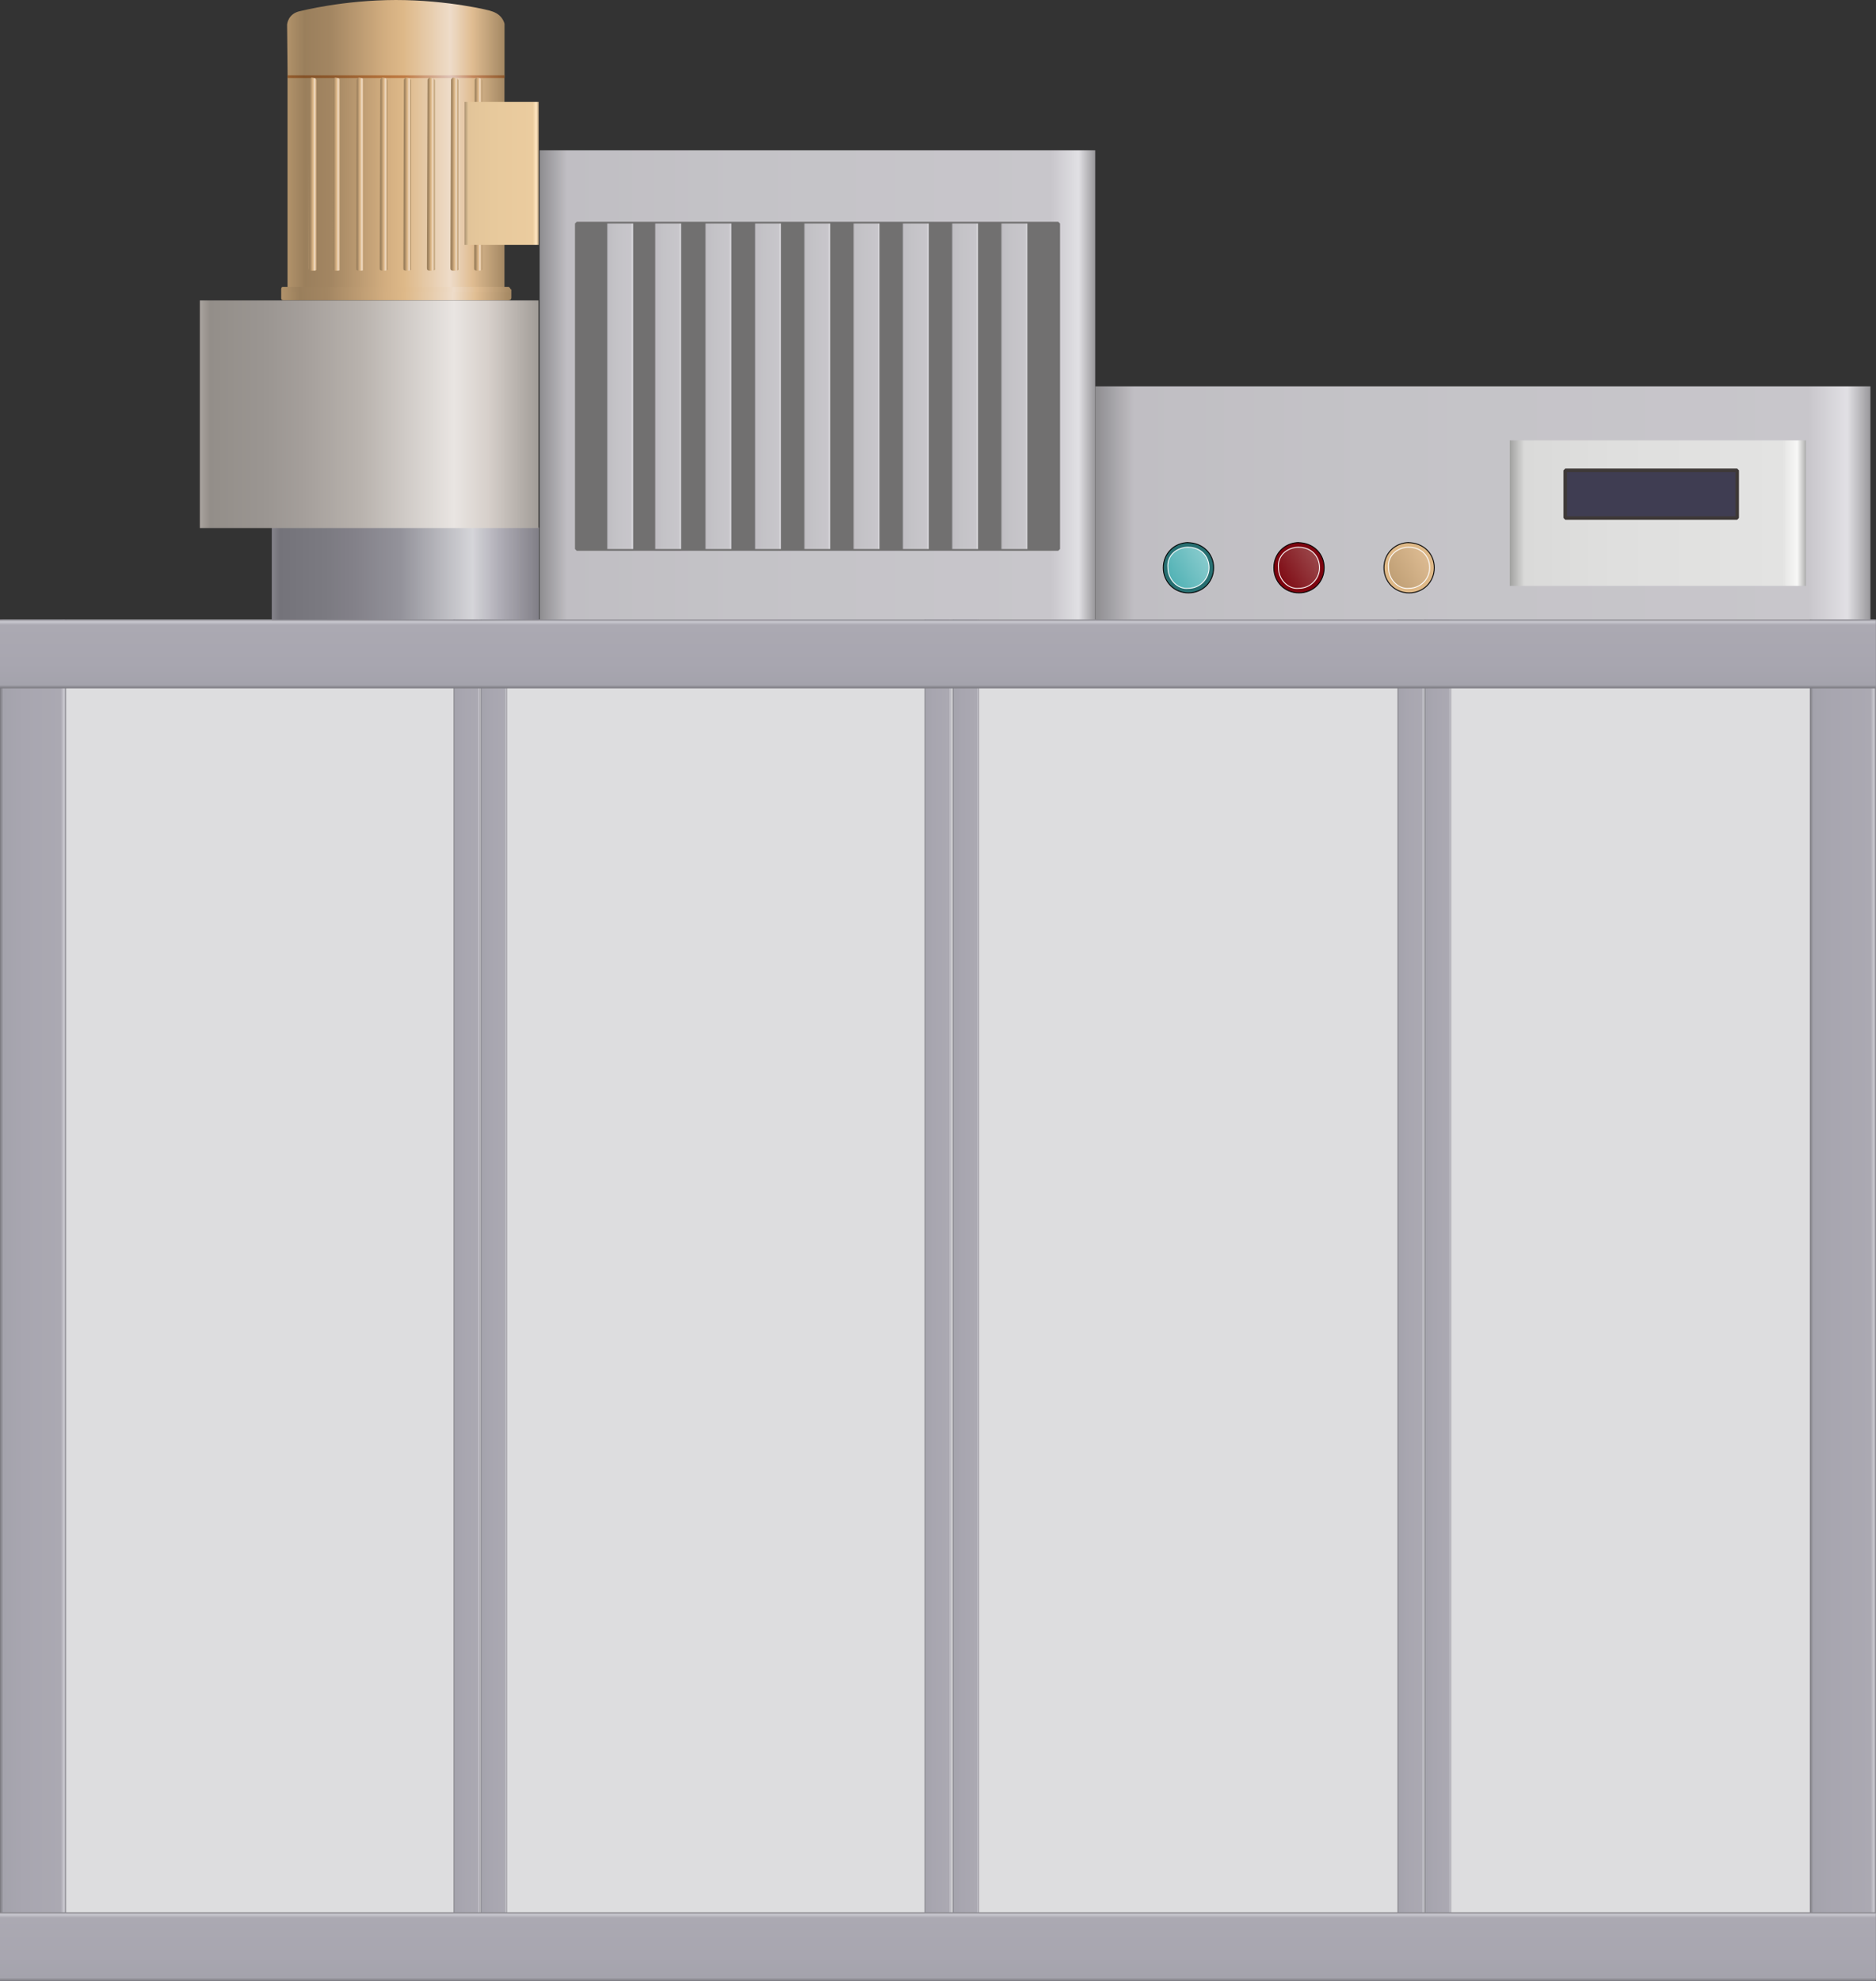 <?xml version="1.0" encoding="utf-8"?>
<!-- Generator: Adobe Illustrator 16.0.0, SVG Export Plug-In . SVG Version: 6.00 Build 0)  -->
<!DOCTYPE svg PUBLIC "-//W3C//DTD SVG 1.1//EN" "http://www.w3.org/Graphics/SVG/1.1/DTD/svg11.dtd">
<svg preserveAspectRatio="none"   version="1.1" id="图层_1" xmlns="http://www.w3.org/2000/svg" xmlns:xlink="http://www.w3.org/1999/xlink" x="0px" y="0px"
	 width="531.828px" height="561.429px" viewBox="17.727 2.895 531.828 561.429"
	 enable-background="new 17.727 2.895 531.828 561.429" xml:space="preserve">
<rect x="17.727" y="2.895" width="531.828" height="561.429" fill="#333333" stroke="none"/>
<g id="surface339">
	
		<linearGradient id="SVGID_1_" gradientUnits="userSpaceOnUse" x1="165.705" y1="161.302" x2="247.705" y2="161.302" gradientTransform="matrix(-0.75 0 0 -0.75 285.016 175.676)">
		<stop  offset="0" style="stop-color:#A48863"/>
		<stop  offset="0.15" style="stop-color:#E0BD92"/>
		<stop  offset="0.25" style="stop-color:#EEDCC9"/>
		<stop  offset="0.46" style="stop-color:#DEB989"/>
		<stop  offset="0.54" style="stop-color:#D4AF81"/>
		<stop  offset="0.8" style="stop-color:#A38662"/>
		<stop  offset="0.92" style="stop-color:#9A7F5C"/>
		<stop  offset="1" style="stop-color:#B1926A"/>
	</linearGradient>
	<path fill="url(#SVGID_1_)" d="M160.738,84.699v-60h-61.5v60H160.738z"/>
	
		<linearGradient id="SVGID_2_" gradientUnits="userSpaceOnUse" x1="165.704" y1="186.821" x2="247.891" y2="186.821" gradientTransform="matrix(-0.75 0 0 -0.75 285.035 153.897)">
		<stop  offset="0" style="stop-color:#A48863"/>
		<stop  offset="0.15" style="stop-color:#E0BD92"/>
		<stop  offset="0.25" style="stop-color:#EEDCC9"/>
		<stop  offset="0.46" style="stop-color:#DEB989"/>
		<stop  offset="0.54" style="stop-color:#D4AF81"/>
		<stop  offset="0.8" style="stop-color:#A38662"/>
		<stop  offset="0.92" style="stop-color:#9A7F5C"/>
		<stop  offset="1" style="stop-color:#B1926A"/>
	</linearGradient>
	<path fill="url(#SVGID_2_)" d="M160.758,24.668v-15c0,0-0.461-2.762-3.914-3.664c0.164-0.086-12.109-3.109-26.906-3.109
		c-14.93,0.023-26.926,3.109-26.926,3.109c-3.754,0.664-3.895,3.895-3.895,3.895l0.141,14.77H160.758z"/>
	
		<linearGradient id="SVGID_3_" gradientUnits="userSpaceOnUse" x1="189.517" y1="221.288" x2="223.89" y2="180.324" gradientTransform="matrix(-0.75 0 0 -0.75 285.016 175.233)">
		<stop  offset="0" style="stop-color:#8D582B"/>
		<stop  offset="0.15" style="stop-color:#C4865B"/>
		<stop  offset="0.25" style="stop-color:#DFC4B8"/>
		<stop  offset="0.46" style="stop-color:#C07B44"/>
		<stop  offset="0.54" style="stop-color:#B6733B"/>
		<stop  offset="0.8" style="stop-color:#8C572B"/>
		<stop  offset="0.92" style="stop-color:#845228"/>
		<stop  offset="1" style="stop-color:#985F2F"/>
	</linearGradient>
	<path fill="url(#SVGID_3_)" d="M160.738,25.004v-0.75h-61.5v0.75H160.738z"/>
	
		<linearGradient id="SVGID_4_" gradientUnits="userSpaceOnUse" x1="289.223" y1="198.799" x2="202.223" y2="198.799" gradientTransform="matrix(0.75 0 0 -0.75 -54.223 235.169)">
		<stop  offset="0" style="stop-color:#A48863"/>
		<stop  offset="0.15" style="stop-color:#E0BD92"/>
		<stop  offset="0.25" style="stop-color:#EEDCC9"/>
		<stop  offset="0.46" style="stop-color:#DEB989"/>
		<stop  offset="0.54" style="stop-color:#D4AF81"/>
		<stop  offset="0.8" style="stop-color:#A38662"/>
		<stop  offset="0.92" style="stop-color:#9A7F5C"/>
		<stop  offset="1" style="stop-color:#B1926A"/>
	</linearGradient>
	<path fill="url(#SVGID_4_)" d="M162.695,84.941v2.25c0,0.75-0.551,0.77-0.91,0.77l-63.59-0.02c-0.75,0-0.75-0.27-0.75-0.625v-2.375
		c0-0.75,0.313-0.762,0.672-0.762l63.828,0.012c0,0,0.484,0.277,0.484,0.637L162.695,84.941z"/>
	
		<linearGradient id="SVGID_5_" gradientUnits="userSpaceOnUse" x1="288.61" y1="199.809" x2="202.225" y2="199.809" gradientTransform="matrix(0.75 0 0 -0.75 -54.126 236.664)">
		<stop  offset="0" style="stop-color:#A48863"/>
		<stop  offset="0.15" style="stop-color:#E0BD92"/>
		<stop  offset="0.25" style="stop-color:#EEDCC9"/>
		<stop  offset="0.46" style="stop-color:#DEB989"/>
		<stop  offset="0.54" style="stop-color:#D4AF81"/>
		<stop  offset="0.8" style="stop-color:#A38662"/>
		<stop  offset="0.92" style="stop-color:#9A7F5C"/>
		<stop  offset="1" style="stop-color:#B1926A"/>
	</linearGradient>
	<path fill="url(#SVGID_5_)" d="M162.043,86.438c0,1.5-0.008,1.523-0.363,1.523l-63.387-0.023c-0.75,0-0.75-0.352-0.75-0.813
		c0-1.438,0.316-1.469,0.672-1.469l63.828,0.031c0,0,0.289,0.344,0.289,0.805L162.043,86.438z"/>
	
		<linearGradient id="SVGID_6_" gradientUnits="userSpaceOnUse" x1="37.804" y1="402.252" x2="37.804" y2="399.226" gradientTransform="matrix(0 -0.75 0.75 0 -154.024 80.583)">
		<stop  offset="0" style="stop-color:#A48863"/>
		<stop  offset="0.15" style="stop-color:#E0BD92"/>
		<stop  offset="0.25" style="stop-color:#EEDCC9"/>
		<stop  offset="0.46" style="stop-color:#DEB989"/>
		<stop  offset="0.54" style="stop-color:#D4AF81"/>
		<stop  offset="0.8" style="stop-color:#A38662"/>
		<stop  offset="0.92" style="stop-color:#9A7F5C"/>
		<stop  offset="1" style="stop-color:#B1926A"/>
	</linearGradient>
	<path fill="url(#SVGID_6_)" d="M147.645,78.855v-53.25c0,0-0.27-0.578-0.625-0.578l-0.875-0.172c0,0-0.559,0.406-0.559,0.691
		l-0.191,53.309c0,0.75,0.48,0.75,0.84,0.75h0.66c0.75,0,0.77-0.219,0.77-0.504L147.645,78.855z"/>
	
		<linearGradient id="SVGID_7_" gradientUnits="userSpaceOnUse" x1="37.804" y1="402.253" x2="37.804" y2="399.227" gradientTransform="matrix(0 -0.75 0.75 0 -160.682 80.583)">
		<stop  offset="0" style="stop-color:#A48863"/>
		<stop  offset="0.15" style="stop-color:#E0BD92"/>
		<stop  offset="0.25" style="stop-color:#EEDCC9"/>
		<stop  offset="0.46" style="stop-color:#DEB989"/>
		<stop  offset="0.54" style="stop-color:#D4AF81"/>
		<stop  offset="0.8" style="stop-color:#A38662"/>
		<stop  offset="0.92" style="stop-color:#9A7F5C"/>
		<stop  offset="1" style="stop-color:#B1926A"/>
	</linearGradient>
	<path fill="url(#SVGID_7_)" d="M140.988,78.855v-53.25c0,0-0.27-0.578-0.629-0.578l-0.871-0.172c0,0-0.559,0.406-0.559,0.691
		l-0.191,53.309c0,0.75,0.48,0.75,0.84,0.75h0.66c0.75,0,0.77-0.219,0.77-0.504L140.988,78.855z"/>
	
		<linearGradient id="SVGID_8_" gradientUnits="userSpaceOnUse" x1="37.804" y1="402.252" x2="37.804" y2="399.227" gradientTransform="matrix(0 -0.75 0.75 0 -167.377 80.583)">
		<stop  offset="0" style="stop-color:#A48863"/>
		<stop  offset="0.15" style="stop-color:#E0BD92"/>
		<stop  offset="0.25" style="stop-color:#EEDCC9"/>
		<stop  offset="0.46" style="stop-color:#DEB989"/>
		<stop  offset="0.54" style="stop-color:#D4AF81"/>
		<stop  offset="0.8" style="stop-color:#A38662"/>
		<stop  offset="0.92" style="stop-color:#9A7F5C"/>
		<stop  offset="1" style="stop-color:#B1926A"/>
	</linearGradient>
	<path fill="url(#SVGID_8_)" d="M134.293,78.855v-53.25c0,0-0.27-0.578-0.629-0.578l-0.871-0.172c0,0-0.559,0.406-0.559,0.691
		l-0.191,53.309c0,0.75,0.48,0.75,0.836,0.75h0.664c0.75,0,0.77-0.219,0.77-0.504L134.293,78.855z"/>
	
		<linearGradient id="SVGID_9_" gradientUnits="userSpaceOnUse" x1="37.804" y1="402.253" x2="37.804" y2="399.226" gradientTransform="matrix(0 -0.75 0.75 0 -174.072 80.583)">
		<stop  offset="0" style="stop-color:#A48863"/>
		<stop  offset="0.15" style="stop-color:#E0BD92"/>
		<stop  offset="0.25" style="stop-color:#EEDCC9"/>
		<stop  offset="0.46" style="stop-color:#DEB989"/>
		<stop  offset="0.54" style="stop-color:#D4AF81"/>
		<stop  offset="0.8" style="stop-color:#A38662"/>
		<stop  offset="0.92" style="stop-color:#9A7F5C"/>
		<stop  offset="1" style="stop-color:#B1926A"/>
	</linearGradient>
	<path fill="url(#SVGID_9_)" d="M127.598,78.855v-53.25c0,0-0.27-0.578-0.629-0.578l-0.871-0.172c0,0-0.559,0.406-0.559,0.691
		l-0.191,53.309c0,0.75,0.48,0.75,0.836,0.75h0.664c0.75,0,0.77-0.219,0.77-0.504L127.598,78.855z"/>
	
		<linearGradient id="SVGID_10_" gradientUnits="userSpaceOnUse" x1="37.804" y1="402.253" x2="37.804" y2="399.228" gradientTransform="matrix(0 -0.75 0.75 0 -180.768 80.583)">
		<stop  offset="0" style="stop-color:#A48863"/>
		<stop  offset="0.15" style="stop-color:#E0BD92"/>
		<stop  offset="0.25" style="stop-color:#EEDCC9"/>
		<stop  offset="0.46" style="stop-color:#DEB989"/>
		<stop  offset="0.54" style="stop-color:#D4AF81"/>
		<stop  offset="0.8" style="stop-color:#A38662"/>
		<stop  offset="0.92" style="stop-color:#9A7F5C"/>
		<stop  offset="1" style="stop-color:#B1926A"/>
	</linearGradient>
	<path fill="url(#SVGID_10_)" d="M120.902,78.855v-53.25c0,0-0.27-0.578-0.629-0.578l-0.871-0.172c0,0-0.559,0.406-0.559,0.691
		l-0.191,53.309c0,0.75,0.48,0.75,0.836,0.75h0.664c0.75,0,0.77-0.219,0.77-0.504L120.902,78.855z"/>
	
		<linearGradient id="SVGID_11_" gradientUnits="userSpaceOnUse" x1="37.804" y1="402.253" x2="37.804" y2="399.228" gradientTransform="matrix(0 -0.75 0.75 0 -187.464 80.583)">
		<stop  offset="0" style="stop-color:#A48863"/>
		<stop  offset="0.15" style="stop-color:#E0BD92"/>
		<stop  offset="0.25" style="stop-color:#EEDCC9"/>
		<stop  offset="0.46" style="stop-color:#DEB989"/>
		<stop  offset="0.54" style="stop-color:#D4AF81"/>
		<stop  offset="0.8" style="stop-color:#A38662"/>
		<stop  offset="0.92" style="stop-color:#9A7F5C"/>
		<stop  offset="1" style="stop-color:#B1926A"/>
	</linearGradient>
	<path fill="url(#SVGID_11_)" d="M114.207,78.855v-53.25c0,0-0.27-0.578-0.629-0.578l-0.871-0.172c0,0-0.559,0.406-0.559,0.691
		l-0.191,53.309c0,0.75,0.48,0.75,0.836,0.75h0.664c0.75,0,0.77-0.219,0.77-0.504L114.207,78.855z"/>
	
		<linearGradient id="SVGID_12_" gradientUnits="userSpaceOnUse" x1="37.804" y1="402.252" x2="37.804" y2="399.226" gradientTransform="matrix(0 -0.75 0.75 0 -147.291 80.583)">
		<stop  offset="0" style="stop-color:#A48863"/>
		<stop  offset="0.15" style="stop-color:#E0BD92"/>
		<stop  offset="0.25" style="stop-color:#EEDCC9"/>
		<stop  offset="0.46" style="stop-color:#DEB989"/>
		<stop  offset="0.54" style="stop-color:#D4AF81"/>
		<stop  offset="0.8" style="stop-color:#A38662"/>
		<stop  offset="0.92" style="stop-color:#9A7F5C"/>
		<stop  offset="1" style="stop-color:#B1926A"/>
	</linearGradient>
	<path fill="url(#SVGID_12_)" d="M154.379,78.855v-53.25c0,0-0.27-0.578-0.625-0.578l-0.875-0.172c0,0-0.559,0.406-0.559,0.691
		l-0.191,53.309c0,0.75,0.48,0.75,0.84,0.75h0.66c0.75,0,0.77-0.219,0.77-0.504L154.379,78.855z"/>
	
		<linearGradient id="SVGID_13_" gradientUnits="userSpaceOnUse" x1="37.804" y1="402.253" x2="37.804" y2="399.227" gradientTransform="matrix(0 -0.75 0.75 0 -194.159 80.583)">
		<stop  offset="0" style="stop-color:#A48863"/>
		<stop  offset="0.15" style="stop-color:#E0BD92"/>
		<stop  offset="0.25" style="stop-color:#EEDCC9"/>
		<stop  offset="0.46" style="stop-color:#DEB989"/>
		<stop  offset="0.54" style="stop-color:#D4AF81"/>
		<stop  offset="0.8" style="stop-color:#A38662"/>
		<stop  offset="0.92" style="stop-color:#9A7F5C"/>
		<stop  offset="1" style="stop-color:#B1926A"/>
	</linearGradient>
	<path fill="url(#SVGID_13_)" d="M107.512,78.855v-53.25c0,0-0.27-0.578-0.629-0.578l-0.871-0.172c0,0-0.559,0.406-0.559,0.691
		l-0.191,53.309c0,0.75,0.48,0.75,0.836,0.75h0.664c0.75,0,0.77-0.219,0.77-0.504L107.512,78.855z"/>
	
		<linearGradient id="SVGID_14_" gradientUnits="userSpaceOnUse" x1="230.227" y1="174.305" x2="202.227" y2="174.305" gradientTransform="matrix(0.75 0 0 -0.75 -2.225 182.756)">
		<stop  offset="0" style="stop-color:#B59D79"/>
		<stop  offset="0.03" style="stop-color:#FFE5C1"/>
		<stop  offset="0.08" style="stop-color:#EBCC9F"/>
		<stop  offset="0.64" style="stop-color:#E7C99C"/>
		<stop  offset="0.95" style="stop-color:#E2C499"/>
		<stop  offset="1" style="stop-color:#A89170"/>
	</linearGradient>
	<path fill="url(#SVGID_14_)" d="M149.445,31.777h21v40.5h-21V31.777z"/>
	<path fill="#DDDDDF" d="M17.727,178.461h531.75v385.5H17.727V178.461z"/>
	
		<linearGradient id="SVGID_15_" gradientUnits="userSpaceOnUse" x1="495.224" y1="156.307" x2="202.224" y2="156.307" gradientTransform="matrix(0.75 0 0 -0.75 176.558 263.354)">
		<stop  offset="0" style="stop-color:#99989B"/>
		<stop  offset="0.03" style="stop-color:#E1E0E4"/>
		<stop  offset="0.08" style="stop-color:#C8C6CB"/>
		<stop  offset="0.64" style="stop-color:#C4C3C7"/>
		<stop  offset="0.95" style="stop-color:#C0BEC3"/>
		<stop  offset="1" style="stop-color:#8E8D90"/>
	</linearGradient>
	<path fill="url(#SVGID_15_)" d="M328.226,179.875h219.75v-67.5h-219.75V179.875z"/>
	
		<linearGradient id="SVGID_16_" gradientUnits="userSpaceOnUse" x1="412.225" y1="111.806" x2="202.225" y2="111.806" gradientTransform="matrix(0.75 0 0 -0.75 19.041 196.459)">
		<stop  offset="0" style="stop-color:#99989B"/>
		<stop  offset="0.03" style="stop-color:#E1E0E4"/>
		<stop  offset="0.08" style="stop-color:#C8C6CB"/>
		<stop  offset="0.64" style="stop-color:#C4C3C7"/>
		<stop  offset="0.95" style="stop-color:#C0BEC3"/>
		<stop  offset="1" style="stop-color:#8E8D90"/>
	</linearGradient>
	<path fill="url(#SVGID_16_)" d="M328.21,179.73h-157.5V45.48h157.5V179.73z"/>
	
		<linearGradient id="SVGID_17_" gradientUnits="userSpaceOnUse" x1="303.223" y1="183.307" x2="202.224" y2="183.307" gradientTransform="matrix(0.75 0 0 -0.75 -56.883 303.361)">
		<stop  offset="0" style="stop-color:#817F87"/>
		<stop  offset="0.15" style="stop-color:#B0AEB7"/>
		<stop  offset="0.25" style="stop-color:#D5D5D9"/>
		<stop  offset="0.52" style="stop-color:#93929A"/>
		<stop  offset="0.69" style="stop-color:#838189"/>
		<stop  offset="0.8" style="stop-color:#7B7A81"/>
		<stop  offset="0.97" style="stop-color:#74737A"/>
		<stop  offset="1" style="stop-color:#86848C"/>
	</linearGradient>
	<path fill="url(#SVGID_17_)" d="M94.785,152.383h75.75v27h-75.75V152.383z"/>
	
		<linearGradient id="SVGID_18_" gradientUnits="userSpaceOnUse" x1="227.224" y1="-55.695" x2="202.224" y2="-55.695" gradientTransform="matrix(0.75 0 0 -0.75 -133.941 329.44)">
		<stop  offset="0" style="stop-color:#838188"/>
		<stop  offset="0.03" style="stop-color:#CAC9D0"/>
		<stop  offset="0.08" style="stop-color:#ABA9B2"/>
		<stop  offset="0.64" style="stop-color:#A8A6B0"/>
		<stop  offset="0.95" style="stop-color:#A4A3AC"/>
		<stop  offset="1" style="stop-color:#79787E"/>
	</linearGradient>
	<path fill="url(#SVGID_18_)" d="M17.727,178.461h18.75v385.5h-18.75V178.461z"/>
	
		<linearGradient id="SVGID_19_" gradientUnits="userSpaceOnUse" x1="227.225" y1="-55.695" x2="202.225" y2="-55.695" gradientTransform="matrix(0.75 0 0 -0.75 379.136 329.44)">
		<stop  offset="0" style="stop-color:#838188"/>
		<stop  offset="0.03" style="stop-color:#CAC9D0"/>
		<stop  offset="0.08" style="stop-color:#ABA9B2"/>
		<stop  offset="0.64" style="stop-color:#A8A6B0"/>
		<stop  offset="0.95" style="stop-color:#A4A3AC"/>
		<stop  offset="1" style="stop-color:#79787E"/>
	</linearGradient>
	<path fill="url(#SVGID_19_)" d="M530.804,178.461h18.75v385.5h-18.75V178.461z"/>
	
		<linearGradient id="SVGID_20_" gradientUnits="userSpaceOnUse" x1="212.224" y1="-55.695" x2="202.224" y2="-55.695" gradientTransform="matrix(0.75 0 0 -0.75 -5.352 329.44)">
		<stop  offset="0" style="stop-color:#838188"/>
		<stop  offset="0.03" style="stop-color:#CAC9D0"/>
		<stop  offset="0.08" style="stop-color:#ABA9B2"/>
		<stop  offset="0.64" style="stop-color:#A8A6B0"/>
		<stop  offset="0.95" style="stop-color:#A4A3AC"/>
		<stop  offset="1" style="stop-color:#79787E"/>
	</linearGradient>
	<path fill="url(#SVGID_20_)" d="M146.316,178.461h7.5v385.5h-7.5V178.461z"/>
	
		<linearGradient id="SVGID_21_" gradientUnits="userSpaceOnUse" x1="212.226" y1="-55.695" x2="202.226" y2="-55.695" gradientTransform="matrix(0.75 0 0 -0.75 2.33 329.44)">
		<stop  offset="0" style="stop-color:#838188"/>
		<stop  offset="0.03" style="stop-color:#CAC9D0"/>
		<stop  offset="0.08" style="stop-color:#ABA9B2"/>
		<stop  offset="0.64" style="stop-color:#A8A6B0"/>
		<stop  offset="0.95" style="stop-color:#A4A3AC"/>
		<stop  offset="1" style="stop-color:#79787E"/>
	</linearGradient>
	<path fill="url(#SVGID_21_)" d="M154,178.461h7.5v385.5H154V178.461z"/>
	
		<linearGradient id="SVGID_22_" gradientUnits="userSpaceOnUse" x1="212.224" y1="-55.695" x2="202.224" y2="-55.695" gradientTransform="matrix(0.75 0 0 -0.75 128.18 329.44)">
		<stop  offset="0" style="stop-color:#838188"/>
		<stop  offset="0.03" style="stop-color:#CAC9D0"/>
		<stop  offset="0.08" style="stop-color:#ABA9B2"/>
		<stop  offset="0.64" style="stop-color:#A8A6B0"/>
		<stop  offset="0.95" style="stop-color:#A4A3AC"/>
		<stop  offset="1" style="stop-color:#79787E"/>
	</linearGradient>
	<path fill="url(#SVGID_22_)" d="M279.848,178.461h7.5v385.5h-7.5V178.461z"/>
	
		<linearGradient id="SVGID_23_" gradientUnits="userSpaceOnUse" x1="212.222" y1="-55.695" x2="202.222" y2="-55.695" gradientTransform="matrix(0.75 0 0 -0.75 136.133 329.44)">
		<stop  offset="0" style="stop-color:#838188"/>
		<stop  offset="0.03" style="stop-color:#CAC9D0"/>
		<stop  offset="0.08" style="stop-color:#ABA9B2"/>
		<stop  offset="0.64" style="stop-color:#A8A6B0"/>
		<stop  offset="0.95" style="stop-color:#A4A3AC"/>
		<stop  offset="1" style="stop-color:#79787E"/>
	</linearGradient>
	<path fill="url(#SVGID_23_)" d="M287.8,178.461h7.5v385.5h-7.5V178.461z"/>
	
		<linearGradient id="SVGID_24_" gradientUnits="userSpaceOnUse" x1="212.224" y1="-55.695" x2="202.224" y2="-55.695" gradientTransform="matrix(0.75 0 0 -0.75 262.254 329.44)">
		<stop  offset="0" style="stop-color:#838188"/>
		<stop  offset="0.03" style="stop-color:#CAC9D0"/>
		<stop  offset="0.08" style="stop-color:#ABA9B2"/>
		<stop  offset="0.64" style="stop-color:#A8A6B0"/>
		<stop  offset="0.95" style="stop-color:#A4A3AC"/>
		<stop  offset="1" style="stop-color:#79787E"/>
	</linearGradient>
	<path fill="url(#SVGID_24_)" d="M413.921,178.461h7.5v385.5h-7.5V178.461z"/>
	
		<linearGradient id="SVGID_25_" gradientUnits="userSpaceOnUse" x1="212.226" y1="-55.695" x2="202.226" y2="-55.695" gradientTransform="matrix(0.75 0 0 -0.75 269.935 329.44)">
		<stop  offset="0" style="stop-color:#838188"/>
		<stop  offset="0.03" style="stop-color:#CAC9D0"/>
		<stop  offset="0.08" style="stop-color:#ABA9B2"/>
		<stop  offset="0.64" style="stop-color:#A8A6B0"/>
		<stop  offset="0.95" style="stop-color:#A4A3AC"/>
		<stop  offset="1" style="stop-color:#79787E"/>
	</linearGradient>
	<path fill="url(#SVGID_25_)" d="M421.605,178.461h7.5v385.5h-7.5V178.461z"/>
	
		<linearGradient id="SVGID_26_" gradientUnits="userSpaceOnUse" x1="556.724" y1="201.305" x2="556.724" y2="175.304" gradientTransform="matrix(0.75 0 0 -0.75 -133.941 329.44)">
		<stop  offset="0" style="stop-color:#838188"/>
		<stop  offset="0.03" style="stop-color:#CAC9D0"/>
		<stop  offset="0.08" style="stop-color:#ABA9B2"/>
		<stop  offset="0.64" style="stop-color:#A8A6B0"/>
		<stop  offset="0.95" style="stop-color:#A4A3AC"/>
		<stop  offset="1" style="stop-color:#79787E"/>
	</linearGradient>
	<path fill="url(#SVGID_26_)" d="M17.727,178.461h531.75v19.5H17.727V178.461z"/>
	
		<linearGradient id="SVGID_27_" gradientUnits="userSpaceOnUse" x1="556.724" y1="201.304" x2="556.724" y2="175.303" gradientTransform="matrix(0.75 0 0 -0.75 -133.941 695.801)">
		<stop  offset="0" style="stop-color:#838188"/>
		<stop  offset="0.03" style="stop-color:#CAC9D0"/>
		<stop  offset="0.08" style="stop-color:#ABA9B2"/>
		<stop  offset="0.64" style="stop-color:#A8A6B0"/>
		<stop  offset="0.95" style="stop-color:#A4A3AC"/>
		<stop  offset="1" style="stop-color:#79787E"/>
	</linearGradient>
	<path fill="url(#SVGID_27_)" d="M17.727,544.824h531.75v19.5H17.727V544.824z"/>
	<path fill="#717070" stroke="#717070" stroke-linejoin="bevel" stroke-miterlimit="10" d="M317.734,158.488h-136.5v-92.25h136.5
		V158.488z"/>
	
		<linearGradient id="SVGID_28_" gradientUnits="userSpaceOnUse" x1="212.226" y1="139.803" x2="202.226" y2="139.803" gradientTransform="matrix(0.75 0 0 -0.75 38.112 217.215)">
		<stop  offset="0" style="stop-color:#99989B"/>
		<stop  offset="0.03" style="stop-color:#E1E0E4"/>
		<stop  offset="0.08" style="stop-color:#C8C6CB"/>
		<stop  offset="0.64" style="stop-color:#C4C3C7"/>
		<stop  offset="0.95" style="stop-color:#C0BEC3"/>
		<stop  offset="1" style="stop-color:#8E8D90"/>
	</linearGradient>
	<path fill="url(#SVGID_28_)" d="M197.281,158.488h-7.5v-92.25h7.5V158.488z"/>
	
		<linearGradient id="SVGID_29_" gradientUnits="userSpaceOnUse" x1="212.222" y1="139.803" x2="202.222" y2="139.803" gradientTransform="matrix(0.75 0 0 -0.75 51.704 217.215)">
		<stop  offset="0" style="stop-color:#99989B"/>
		<stop  offset="0.03" style="stop-color:#E1E0E4"/>
		<stop  offset="0.08" style="stop-color:#C8C6CB"/>
		<stop  offset="0.64" style="stop-color:#C4C3C7"/>
		<stop  offset="0.95" style="stop-color:#C0BEC3"/>
		<stop  offset="1" style="stop-color:#8E8D90"/>
	</linearGradient>
	<path fill="url(#SVGID_29_)" d="M210.871,158.488h-7.5v-92.25h7.5V158.488z"/>
	
		<linearGradient id="SVGID_30_" gradientUnits="userSpaceOnUse" x1="212.227" y1="139.803" x2="202.227" y2="139.803" gradientTransform="matrix(0.75 0 0 -0.75 65.951 217.215)">
		<stop  offset="0" style="stop-color:#99989B"/>
		<stop  offset="0.03" style="stop-color:#E1E0E4"/>
		<stop  offset="0.08" style="stop-color:#C8C6CB"/>
		<stop  offset="0.64" style="stop-color:#C4C3C7"/>
		<stop  offset="0.95" style="stop-color:#C0BEC3"/>
		<stop  offset="1" style="stop-color:#8E8D90"/>
	</linearGradient>
	<path fill="url(#SVGID_30_)" d="M225.121,158.488h-7.5v-92.25h7.5V158.488z"/>
	
		<linearGradient id="SVGID_31_" gradientUnits="userSpaceOnUse" x1="212.226" y1="139.803" x2="202.226" y2="139.803" gradientTransform="matrix(0.75 0 0 -0.75 80.014 217.215)">
		<stop  offset="0" style="stop-color:#99989B"/>
		<stop  offset="0.03" style="stop-color:#E1E0E4"/>
		<stop  offset="0.08" style="stop-color:#C8C6CB"/>
		<stop  offset="0.64" style="stop-color:#C4C3C7"/>
		<stop  offset="0.95" style="stop-color:#C0BEC3"/>
		<stop  offset="1" style="stop-color:#8E8D90"/>
	</linearGradient>
	<path fill="url(#SVGID_31_)" d="M239.184,158.488h-7.5v-92.25h7.5V158.488z"/>
	
		<linearGradient id="SVGID_32_" gradientUnits="userSpaceOnUse" x1="212.227" y1="139.803" x2="202.227" y2="139.803" gradientTransform="matrix(0.75 0 0 -0.75 93.981 217.215)">
		<stop  offset="0" style="stop-color:#99989B"/>
		<stop  offset="0.03" style="stop-color:#E1E0E4"/>
		<stop  offset="0.08" style="stop-color:#C8C6CB"/>
		<stop  offset="0.64" style="stop-color:#C4C3C7"/>
		<stop  offset="0.95" style="stop-color:#C0BEC3"/>
		<stop  offset="1" style="stop-color:#8E8D90"/>
	</linearGradient>
	<path fill="url(#SVGID_32_)" d="M253.152,158.488h-7.5v-92.25h7.5V158.488z"/>
	
		<linearGradient id="SVGID_33_" gradientUnits="userSpaceOnUse" x1="212.225" y1="139.803" x2="202.225" y2="139.803" gradientTransform="matrix(0.75 0 0 -0.75 107.949 217.215)">
		<stop  offset="0" style="stop-color:#99989B"/>
		<stop  offset="0.03" style="stop-color:#E1E0E4"/>
		<stop  offset="0.08" style="stop-color:#C8C6CB"/>
		<stop  offset="0.64" style="stop-color:#C4C3C7"/>
		<stop  offset="0.95" style="stop-color:#C0BEC3"/>
		<stop  offset="1" style="stop-color:#8E8D90"/>
	</linearGradient>
	<path fill="url(#SVGID_33_)" d="M267.117,158.488h-7.5v-92.25h7.5V158.488z"/>
	
		<linearGradient id="SVGID_34_" gradientUnits="userSpaceOnUse" x1="212.226" y1="139.803" x2="202.226" y2="139.803" gradientTransform="matrix(0.75 0 0 -0.75 121.916 217.215)">
		<stop  offset="0" style="stop-color:#99989B"/>
		<stop  offset="0.03" style="stop-color:#E1E0E4"/>
		<stop  offset="0.08" style="stop-color:#C8C6CB"/>
		<stop  offset="0.64" style="stop-color:#C4C3C7"/>
		<stop  offset="0.95" style="stop-color:#C0BEC3"/>
		<stop  offset="1" style="stop-color:#8E8D90"/>
	</linearGradient>
	<path fill="url(#SVGID_34_)" d="M281.086,158.488h-7.5v-92.25h7.5V158.488z"/>
	
		<linearGradient id="SVGID_35_" gradientUnits="userSpaceOnUse" x1="212.227" y1="139.803" x2="202.227" y2="139.803" gradientTransform="matrix(0.75 0 0 -0.75 135.884 217.215)">
		<stop  offset="0" style="stop-color:#99989B"/>
		<stop  offset="0.03" style="stop-color:#E1E0E4"/>
		<stop  offset="0.08" style="stop-color:#C8C6CB"/>
		<stop  offset="0.64" style="stop-color:#C4C3C7"/>
		<stop  offset="0.95" style="stop-color:#C0BEC3"/>
		<stop  offset="1" style="stop-color:#8E8D90"/>
	</linearGradient>
	<path fill="url(#SVGID_35_)" d="M295.054,158.488h-7.5v-92.25h7.5V158.488z"/>
	
		<linearGradient id="SVGID_36_" gradientUnits="userSpaceOnUse" x1="212.223" y1="139.803" x2="202.223" y2="139.803" gradientTransform="matrix(0.75 0 0 -0.75 149.851 217.215)">
		<stop  offset="0" style="stop-color:#99989B"/>
		<stop  offset="0.03" style="stop-color:#E1E0E4"/>
		<stop  offset="0.08" style="stop-color:#C8C6CB"/>
		<stop  offset="0.64" style="stop-color:#C4C3C7"/>
		<stop  offset="0.95" style="stop-color:#C0BEC3"/>
		<stop  offset="1" style="stop-color:#8E8D90"/>
	</linearGradient>
	<path fill="url(#SVGID_36_)" d="M309.019,158.488h-7.5v-92.25h7.5V158.488z"/>
	
		<linearGradient id="SVGID_37_" gradientUnits="userSpaceOnUse" x1="330.223" y1="158.305" x2="202.224" y2="158.305" gradientTransform="matrix(0.75 0 0 -0.75 -77.281 239.018)">
		<stop  offset="0" style="stop-color:#A29D98"/>
		<stop  offset="0.15" style="stop-color:#D7D0CB"/>
		<stop  offset="0.25" style="stop-color:#E9E5E2"/>
		<stop  offset="0.52" style="stop-color:#B9B3AE"/>
		<stop  offset="0.69" style="stop-color:#A59F9B"/>
		<stop  offset="0.8" style="stop-color:#9B9692"/>
		<stop  offset="0.97" style="stop-color:#938E89"/>
		<stop  offset="1" style="stop-color:#A9A39E"/>
	</linearGradient>
	<path fill="url(#SVGID_37_)" d="M74.387,88.039h96v64.5h-96V88.039z"/>
	<path fill="#7D040F" stroke="#000000" stroke-width="0.25" stroke-linejoin="bevel" stroke-miterlimit="10" d="M385.601,156.668
		c4.5,0,7.516,3.176,7.516,7.125c-0.016,4.125-3.191,7.125-7.145,7.125c-4.121,0-7.129-3.199-7.129-7.125
		c0.008-4.125,3.203-7.145,7.129-7.145L385.601,156.668z"/>
	
		<linearGradient id="SVGID_38_" gradientUnits="userSpaceOnUse" x1="369" y1="403.627" x2="379.642" y2="385.193" gradientTransform="matrix(0 0.75 0.75 0 90.125 -116.995)">
		<stop  offset="0" style="stop-color:#9F5153"/>
		<stop  offset="1" style="stop-color:#7B030D"/>
	</linearGradient>
	<path fill="url(#SVGID_38_)" stroke="#FFFFFF" stroke-width="0.25" stroke-linejoin="bevel" stroke-miterlimit="10" d="
		M385.792,157.973c3.75,0,6.016,2.594,6.016,5.82c-0.016,3.18-2.609,5.82-5.836,5.82c-3.18,0.359-5.824-2.613-5.824-5.82
		c-0.355-3.57,2.617-5.832,5.824-5.832L385.792,157.973z"/>
	<path fill="#276F71" stroke="#000000" stroke-width="0.25" stroke-linejoin="bevel" stroke-miterlimit="10" d="M354.269,156.668
		c4.5,0,7.516,3.176,7.516,7.125c-0.016,4.125-3.191,7.125-7.145,7.125c-4.121,0-7.129-3.199-7.129-7.125
		c0.008-4.125,3.203-7.145,7.129-7.145L354.269,156.668z"/>
	
		<linearGradient id="SVGID_39_" gradientUnits="userSpaceOnUse" x1="369" y1="403.627" x2="379.642" y2="385.193" gradientTransform="matrix(0 0.75 0.75 0 58.793 -116.995)">
		<stop  offset="0" style="stop-color:#91CFD1"/>
		<stop  offset="1" style="stop-color:#49AEB1"/>
	</linearGradient>
	<path fill="url(#SVGID_39_)" stroke="#FFFFFF" stroke-width="0.25" stroke-linejoin="bevel" stroke-miterlimit="10" d="
		M354.46,157.973c3.75,0,6.016,2.594,6.016,5.82c-0.016,3.18-2.609,5.82-5.836,5.82c-3.18,0.359-5.824-2.613-5.824-5.82
		c-0.355-3.57,2.617-5.832,5.824-5.832L354.46,157.973z"/>
	<path fill="#DEB887" stroke="#000000" stroke-width="0.25" stroke-linejoin="bevel" stroke-miterlimit="10" d="M416.82,156.668
		c4.5,0,7.52,3.176,7.52,7.125c-0.02,4.125-3.195,7.125-7.145,7.125c-4.125,0-7.129-3.199-7.129-7.125
		c0.004-4.125,3.199-7.145,7.129-7.145L416.82,156.668z"/>
	
		<linearGradient id="SVGID_40_" gradientUnits="userSpaceOnUse" x1="369" y1="403.627" x2="379.642" y2="385.193" gradientTransform="matrix(0 0.75 0.75 0 121.347 -116.995)">
		<stop  offset="0" style="stop-color:#E1BF96"/>
		<stop  offset="1" style="stop-color:#BB9B71"/>
	</linearGradient>
	<path fill="url(#SVGID_40_)" stroke="#FFFFFF" stroke-width="0.25" stroke-linejoin="bevel" stroke-miterlimit="10" d="
		M417.015,157.973c3.75,0,6.016,2.594,6.016,5.82c-0.016,3.18-2.609,5.82-5.836,5.82c-3.18,0.359-5.824-2.613-5.824-5.82
		c-0.355-3.57,2.617-5.832,5.824-5.832L417.015,157.973z"/>
	
		<linearGradient id="SVGID_41_" gradientUnits="userSpaceOnUse" x1="314.225" y1="173.805" x2="202.225" y2="173.805" gradientTransform="matrix(0.75 0 0 -0.75 294.06 278.661)">
		<stop  offset="0" style="stop-color:#AEAEAD"/>
		<stop  offset="0.03" style="stop-color:#F8F8F7"/>
		<stop  offset="0.08" style="stop-color:#E3E3E2"/>
		<stop  offset="0.64" style="stop-color:#DFDFDE"/>
		<stop  offset="0.95" style="stop-color:#DADAD9"/>
		<stop  offset="1" style="stop-color:#A2A2A1"/>
	</linearGradient>
	<path fill="url(#SVGID_41_)" d="M445.73,127.684h84v41.25h-84V127.684z"/>
	<path fill="#3F3D52" stroke="#3E3938" stroke-linejoin="bevel" stroke-miterlimit="10" d="M461.453,136.188h48.75v13.5h-48.75
		V136.188z"/>
</g>
</svg>
